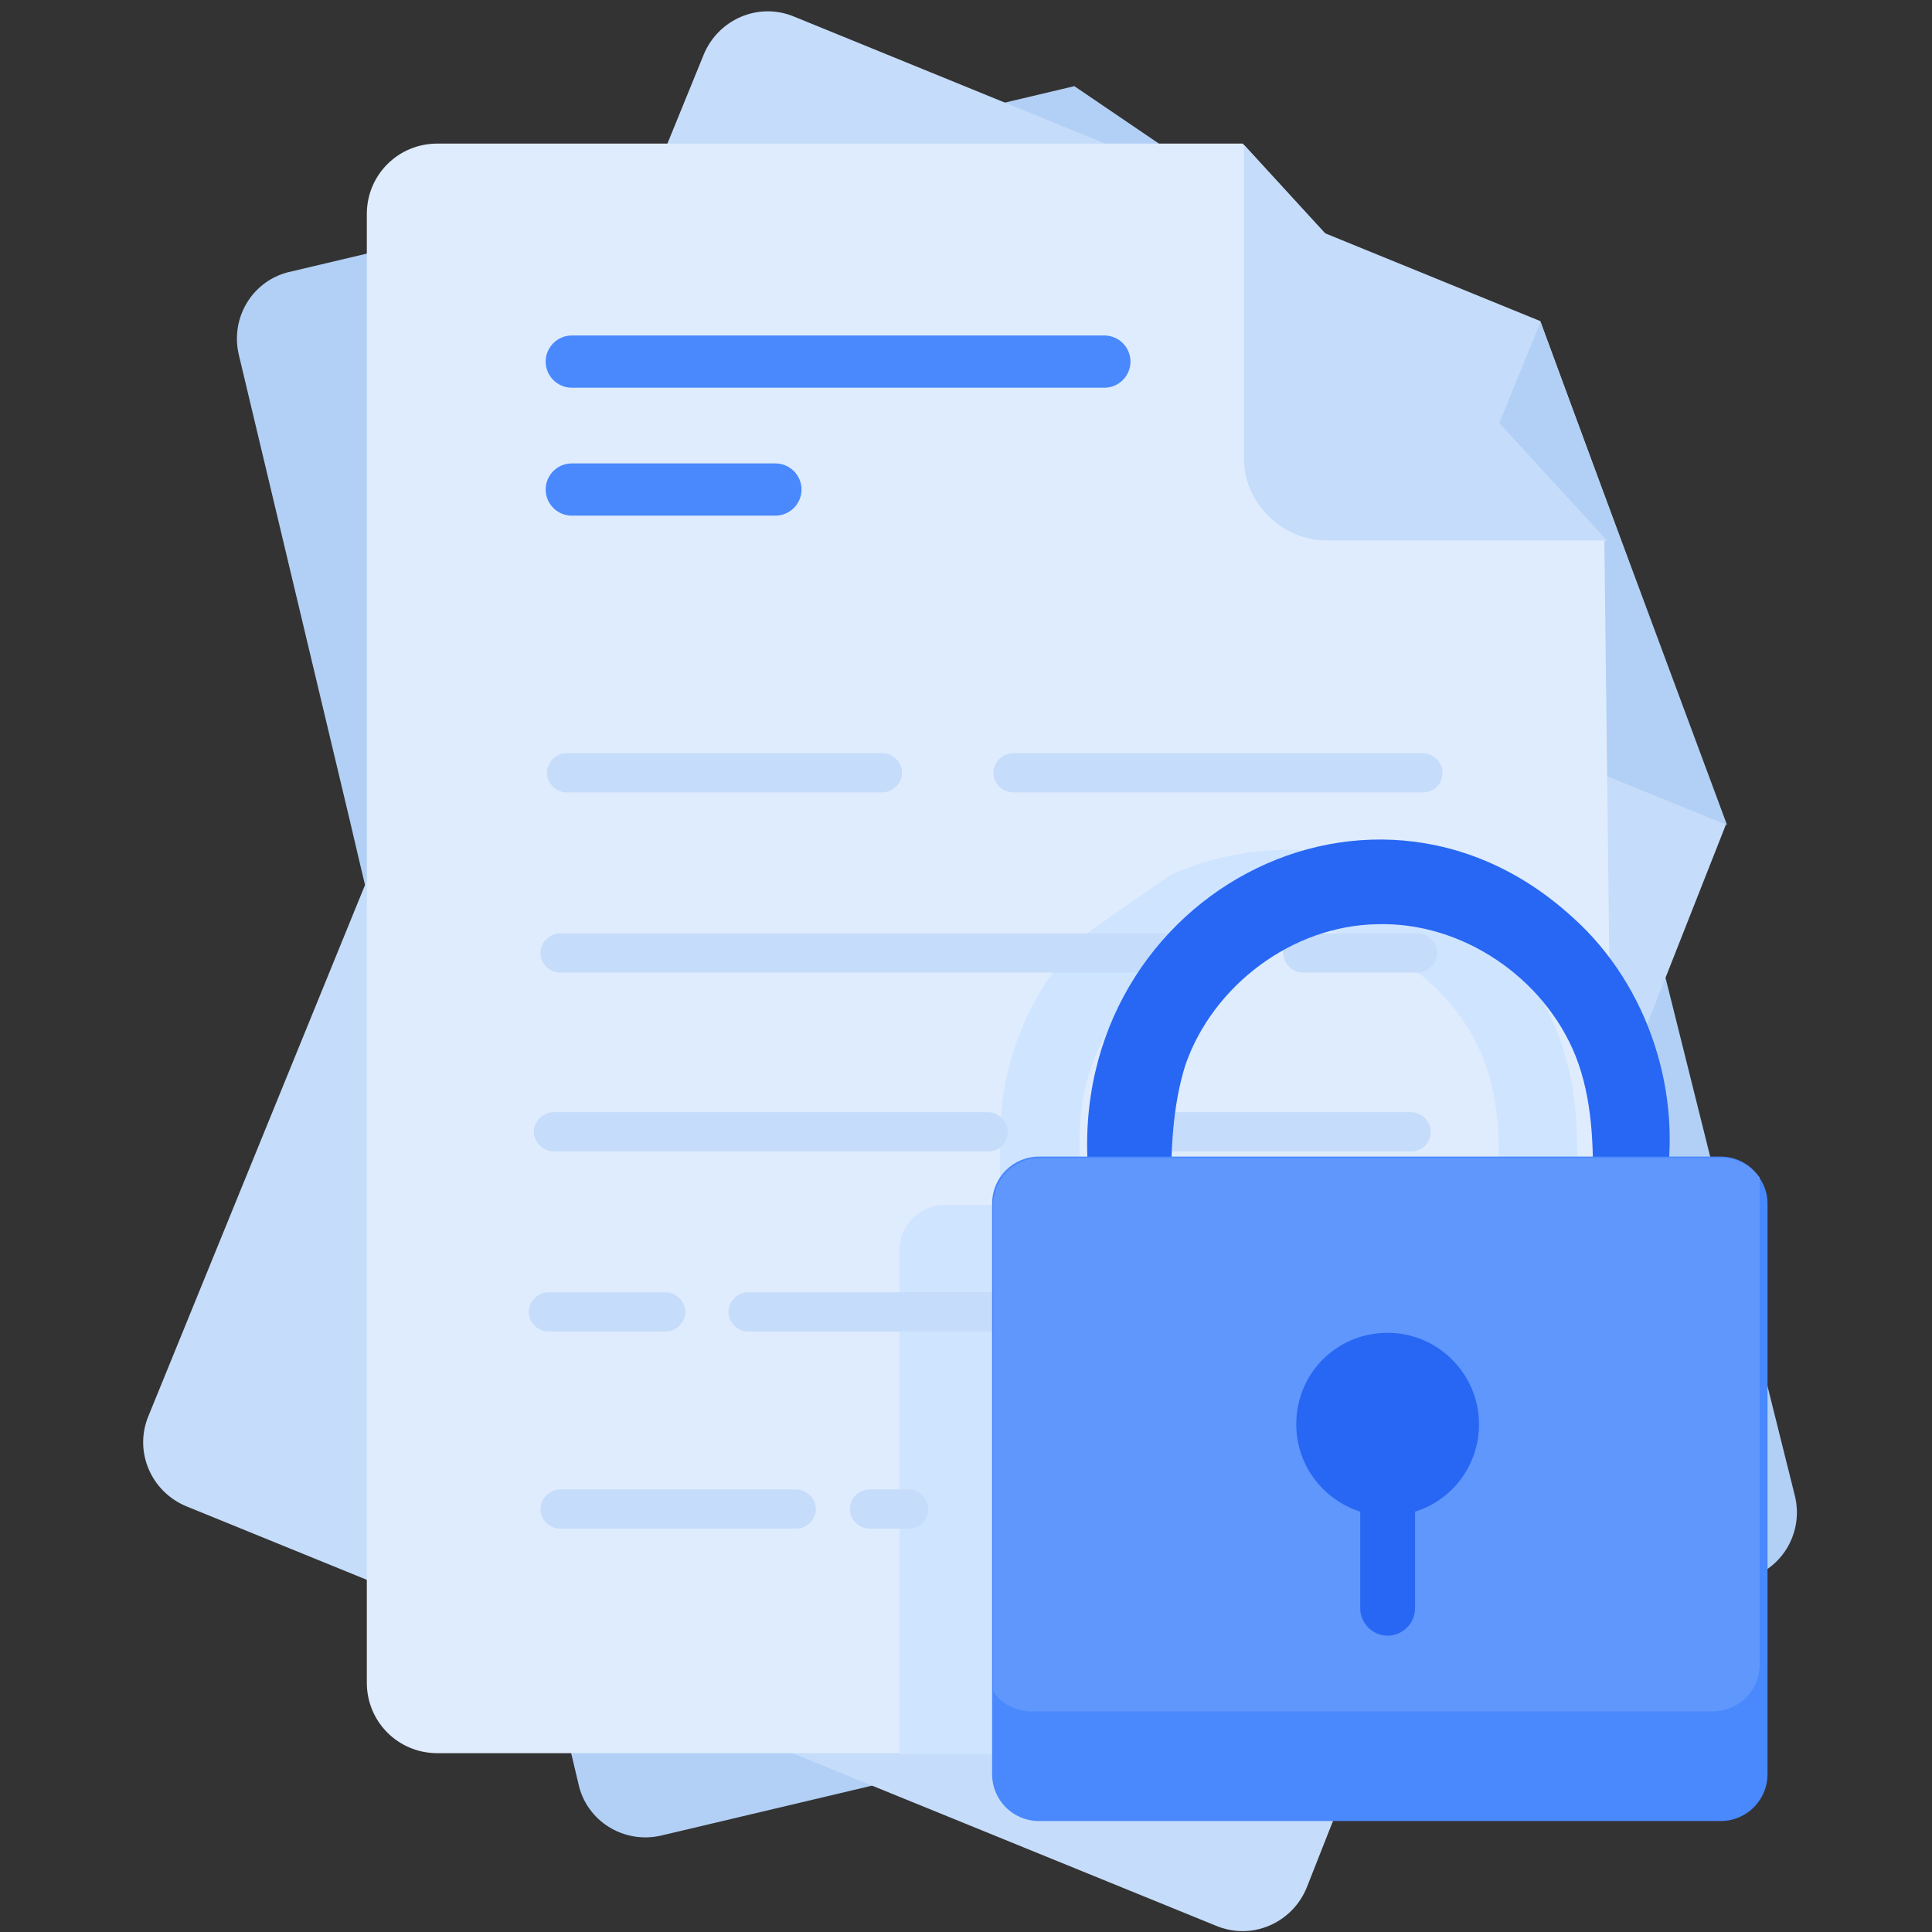 <svg width="128px" height="148px" xmlns="http://www.w3.org/2000/svg" style="animation-delay: 0s; animation-direction: normal; animation-duration: 0s; animation-fill-mode: none; animation-iteration-count: 1; animation-name: none; animation-play-state: running; animation-timing-function: ease; background-attachment: scroll; background-blend-mode: normal; background-clip: border-box; background-color: rgba(0, 0, 0, 0); background-image: none; background-origin: padding-box; background-position: 0% 0%; background-repeat: repeat; background-size: auto; border-bottom-color: rgb(74, 85, 104); border-bottom-left-radius: 0px; border-bottom-right-radius: 0px; border-bottom-style: none; border-bottom-width: 0px; border-collapse: separate; border-image-outset: 0; border-image-repeat: stretch; border-image-slice: 100%; border-image-source: none; border-image-width: 1; border-left-color: rgb(74, 85, 104); border-left-style: none; border-left-width: 0px; border-right-color: rgb(74, 85, 104); border-right-style: none; border-right-width: 0px; border-top-color: rgb(74, 85, 104); border-top-left-radius: 0px; border-top-right-radius: 0px; border-top-style: none; border-top-width: 0px; bottom: auto; box-shadow: none; box-sizing: border-box; break-after: auto; break-before: auto; break-inside: auto; caption-side: top; clear: none; clip: auto; color: rgb(74, 85, 104); content: normal; cursor: pointer; direction: ltr; display: inline; empty-cells: show; float: none; font-family: &quot;Nunito Sans&quot;, sans-serif; font-kerning: auto; font-optical-sizing: auto; font-size: 14px; font-stretch: 100%; font-style: normal; font-variant: normal; font-variant-ligatures: normal; font-variant-caps: normal; font-variant-numeric: normal; font-variant-east-asian: normal; font-weight: 400; height: 20px; image-orientation: from-image; image-rendering: auto; isolation: auto; justify-items: normal; justify-self: auto; left: auto; letter-spacing: normal; line-height: 23.8px; list-style-image: none; list-style-position: outside; list-style-type: none; margin-bottom: 0px; margin-left: 0px; margin-right: 0px; margin-top: 0px; max-height: none; max-width: 100%; min-height: 0px; min-width: 0px; mix-blend-mode: normal; object-fit: fill; object-position: 50% 50%; offset-distance: 0px; offset-path: none; offset-rotate: auto 0deg; opacity: 1; orphans: 2; outline-color: rgb(74, 85, 104); outline-offset: 0px; outline-style: none; outline-width: 0px; overflow-anchor: auto; overflow-wrap: normal; overflow-x: hidden; overflow-y: hidden; padding-bottom: 0px; padding-left: 0px; padding-right: 0px; padding-top: 0px; pointer-events: none; position: static; resize: none; right: auto; scroll-behavior: auto; speak: normal; table-layout: auto; tab-size: 8; text-align: left; text-align-last: auto; text-decoration: none solid rgb(74, 85, 104); text-decoration-line: none; text-decoration-style: solid; text-decoration-color: rgb(74, 85, 104); text-decoration-skip-ink: auto; text-underline-position: auto; text-indent: 0px; text-rendering: auto; text-shadow: none; text-size-adjust: 100%; text-overflow: clip; text-transform: none; top: auto; touch-action: auto; transition-delay: 0s; transition-duration: 0s; transition-property: all; transition-timing-function: ease; unicode-bidi: normal; vertical-align: middle; visibility: visible; white-space: nowrap; widows: 2; width: 20px; will-change: auto; word-break: normal; word-spacing: 0px; z-index: auto; zoom: 1; -webkit-appearance: none; backface-visibility: visible; -webkit-border-horizontal-spacing: 0px; -webkit-border-image: none; -webkit-border-vertical-spacing: 0px; -webkit-box-align: stretch; -webkit-box-decoration-break: slice; -webkit-box-direction: normal; -webkit-box-flex: 0; -webkit-box-ordinal-group: 1; -webkit-box-orient: horizontal; -webkit-box-pack: start; -webkit-box-reflect: none; column-count: auto; column-gap: normal; column-rule-color: rgb(74, 85, 104); column-rule-style: none; column-rule-width: 0px; column-span: none; column-width: auto; backdrop-filter: none; align-content: normal; align-items: normal; align-self: auto; flex-basis: auto; flex-grow: 0; flex-shrink: 1; flex-direction: row; flex-wrap: nowrap; justify-content: normal; -webkit-font-smoothing: auto; grid-auto-columns: auto; grid-auto-flow: row; grid-auto-rows: auto; grid-column-end: auto; grid-column-start: auto; grid-template-areas: none; grid-template-columns: none; grid-template-rows: none; grid-row-end: auto; grid-row-start: auto; row-gap: normal; -webkit-highlight: none; hyphens: manual; -webkit-hyphenate-character: auto; -webkit-line-break: auto; -webkit-line-clamp: none; -webkit-locale: &quot;en&quot;; -webkit-mask-box-image: none; -webkit-mask-box-image-outset: 0; -webkit-mask-box-image-repeat: stretch; -webkit-mask-box-image-slice: 0 fill; -webkit-mask-box-image-source: none; -webkit-mask-box-image-width: auto; -webkit-mask-clip: border-box; -webkit-mask-composite: source-over; -webkit-mask-image: none; -webkit-mask-origin: border-box; -webkit-mask-position: 0% 0%; -webkit-mask-repeat: repeat; -webkit-mask-size: auto; order: 0; perspective: none; perspective-origin: 10px 10px; -webkit-print-color-adjust: economy; -webkit-rtl-ordering: logical; shape-outside: none; shape-image-threshold: 0; shape-margin: 0px; -webkit-tap-highlight-color: rgba(31, 45, 61, 0); -webkit-text-combine: none; -webkit-text-decorations-in-effect: none; -webkit-text-emphasis-color: rgb(74, 85, 104); -webkit-text-emphasis-position: over right; -webkit-text-emphasis-style: none; -webkit-text-fill-color: rgb(74, 85, 104); -webkit-text-orientation: vertical-right; -webkit-text-security: none; -webkit-text-stroke-color: rgb(74, 85, 104); -webkit-text-stroke-width: 0px; transform: none; transform-origin: 10px 10px; transform-style: flat; -webkit-user-drag: auto; -webkit-user-modify: read-only; user-select: auto; -webkit-writing-mode: horizontal-tb; -webkit-app-region: none; buffered-rendering: auto; clip-path: none; clip-rule: nonzero; mask: none; filter: none; flood-color: rgb(0, 0, 0); flood-opacity: 1; lighting-color: rgb(255, 255, 255); stop-color: rgb(0, 0, 0); stop-opacity: 1; color-interpolation: srgb; color-interpolation-filters: linearrgb; color-rendering: auto; fill: rgb(0, 0, 0); fill-opacity: 1; fill-rule: nonzero; marker-end: none; marker-mid: none; marker-start: none; mask-type: luminance; shape-rendering: auto; stroke: none; stroke-dasharray: none; stroke-dashoffset: 0px; stroke-linecap: butt; stroke-linejoin: miter; stroke-miterlimit: 4; stroke-opacity: 1; stroke-width: 1px; alignment-baseline: auto; baseline-shift: 0px; dominant-baseline: auto; text-anchor: start; writing-mode: horizontal-tb; vector-effect: none; paint-order: normal; d: none; cx: 0px; cy: 0px; x: 0px; y: 0px; r: 0px; rx: auto; ry: auto; caret-color: rgb(74, 85, 104); line-break: auto;" version="1.1" xmlns:xlink="http://www.w3.org/1999/xlink"><rect width="100%" height="100%" fill="#333333" stroke="none"/><style  type="text/css">*, ::after, ::before { box-sizing: border-box; }
svg { overflow: hidden; vertical-align: middle; }
.img-fluid { max-width: 100%; height: auto; }
svg { vertical-align: middle; overflow: hidden; }</style><svg xmlns:xlink="http://www.w3.org/1999/xlink" viewBox="0 0 128 148" version="1.1" class="injected-svg svg-inject img-fluid" style="height:20px">
    <!-- Generator: Sketch 51.2 (57519) - http://www.bohemiancoding.com/sketch -->
    <title>Secure_Files</title>
    <desc>Created with Sketch.</desc>
    <defs/>
    <g id="Page-1" stroke="none" stroke-width="1" fill="none" fill-rule="evenodd">
        <g id="Secure_Files" fill-rule="nonzero">
            <path d="M17.5,65.8 L8.3,27.2 C7.6,24.3 9.4,21.4 12.3,20.8 L72.3,6.6 L106.3,29.7 L127.5,114.6 C128.2,117.5 126.4,120.4 123.5,121 L40.7,140.6 C37.8,141.3 34.9,139.5 34.3,136.6 L16.8,62.9" id="Shape" fill="#B2D0F5"/>
            <g id="Group">
                <g id="Shape">
                    <path d="M122.2,63.2 L90.1,144.6 C89,147.3 85.9,148.7 83.1,147.5 L4.3,115.4 C1.6,114.3 0.2,111.2 1.4,108.4 L43.9,4.2 C45,1.5 48.1,0.1 50.9,1.3 L108,24.6 L122.2,63.2 Z" fill="#C5DCFA"/>
                    <path d="M108,24.7 L98.9,47 C97.6,50.1 99.3,53.8 102.4,55.1 L122.3,63.2" fill="#B2D0F5"/>
                </g>
                <g transform="translate(18, 11)" id="Shape">
                    <path d="M96,117.9 C96,120.9 93.6,123.3 90.6,123.3 L5.5,123.3 C2.5,123.3 0.1,120.9 0.1,117.9 L0.1,5.4 C0.1,2.4 2.5,0 5.5,0 L67.2,0 L94.9,30.3 L95.5,81.1 L96,117.9 Z" fill="#DFECFD"/>
                    <path d="M95.6,81.2 L92.8,81.2 C92.8,75.8 93.3,70.8 89.6,64.7 C89.6,64.7 89.6,64.7 89.6,64.7 C89.5,64.5 87.5,61.6 87.3,61.6 C80.9,54.3 70.5,52.1 61.7,56 L55.1,60.6 C51.1,64.6 48.6,70.1 48.6,76.2 L48.6,81.3 L44.4,81.3 C42.5,81.3 40.9,82.8 40.9,84.8 L40.9,123.4 L90.6,123.4 C93.6,123.4 96,121 96,118 L95.6,81.2 Z M86.8,81.2 L54.7,81.2 L54.7,76.1 C54.7,62.2 71.5,54.4 82.1,64.8 C87.5,70.2 86.8,76.2 86.8,81.2 Z" fill="#CFE4FF"/>
                    <path d="M80.3,91 L29.3,91 C28.5,91 27.8,90.3 27.8,89.5 C27.8,88.7 28.5,88 29.3,88 L80.3,88 C81.1,88 81.8,88.7 81.8,89.5 C81.8,90.3 81.1,91 80.3,91 Z" fill="#C5DCFA"/>
                    <path d="M23,91 L14,91 C13.2,91 12.5,90.3 12.5,89.5 C12.5,88.7 13.2,88 14,88 L23,88 C23.8,88 24.5,88.7 24.5,89.5 C24.5,90.3 23.8,91 23,91 Z" fill="#C5DCFA"/>
                    <path d="M80.1,77.2 L57.3,77.2 C56.5,77.2 55.8,76.5 55.8,75.7 C55.8,74.9 56.5,74.2 57.3,74.2 L80.1,74.2 C80.9,74.2 81.6,74.9 81.6,75.7 C81.6,76.5 81,77.2 80.1,77.2 Z" fill="#C5DCFA"/>
                    <path d="M47.7,77.2 L14.4,77.2 C13.6,77.2 12.9,76.5 12.9,75.7 C12.9,74.9 13.6,74.2 14.4,74.2 L47.7,74.2 C48.5,74.2 49.2,74.9 49.2,75.7 C49.2,76.5 48.6,77.2 47.7,77.2 Z" fill="#C5DCFA"/>
                    <path d="M80.6,63.5 L71.8,63.5 C71,63.5 70.3,62.8 70.3,62 C70.3,61.2 71,60.5 71.8,60.5 L80.6,60.5 C81.4,60.5 82.1,61.2 82.1,62 C82.1,62.8 81.4,63.5 80.6,63.5 Z" fill="#C5DCFA"/>
                    <path d="M63.6,63.5 L14.9,63.5 C14.1,63.5 13.4,62.8 13.4,62 C13.4,61.2 14.1,60.5 14.9,60.5 L63.6,60.5 C64.4,60.5 65.1,61.2 65.1,62 C65.1,62.8 64.4,63.5 63.6,63.5 Z" fill="#C5DCFA"/>
                    <path d="M41.6,106.1 L38.6,106.1 C37.8,106.1 37.1,105.4 37.1,104.6 C37.1,103.8 37.8,103.1 38.6,103.1 L41.6,103.1 C42.4,103.1 43.1,103.8 43.1,104.6 C43.1,105.4 42.5,106.1 41.6,106.1 Z" fill="#C5DCFA"/>
                    <path d="M33,106.1 L14.9,106.1 C14.1,106.1 13.4,105.4 13.4,104.6 C13.4,103.8 14.1,103.1 14.9,103.1 L33,103.1 C33.8,103.1 34.5,103.8 34.5,104.6 C34.5,105.4 33.8,106.1 33,106.1 Z" fill="#C5DCFA"/>
                    <path d="M81,49.7 L49.6,49.7 C48.8,49.7 48.1,49 48.1,48.2 C48.1,47.4 48.8,46.7 49.6,46.7 L81,46.7 C81.8,46.7 82.5,47.4 82.5,48.2 C82.5,49 81.9,49.7 81,49.7 Z" fill="#C5DCFA"/>
                    <path d="M39.6,49.7 L15.4,49.7 C14.6,49.7 13.9,49 13.9,48.2 C13.9,47.4 14.6,46.7 15.4,46.7 L39.6,46.7 C40.4,46.7 41.1,47.4 41.1,48.2 C41.1,49 40.4,49.7 39.6,49.7 Z" fill="#C5DCFA"/>
                    <path d="M56.6,18.7 L15.8,18.7 C14.7,18.7 13.8,17.8 13.8,16.7 C13.8,15.6 14.7,14.7 15.8,14.7 L56.6,14.7 C57.7,14.7 58.6,15.6 58.6,16.7 C58.6,17.8 57.7,18.7 56.6,18.7 Z" fill="#4988FD"/>
                    <path d="M31.4,28.5 L15.8,28.5 C14.7,28.5 13.8,27.6 13.8,26.5 C13.8,25.4 14.7,24.5 15.8,24.5 L31.4,24.5 C32.5,24.5 33.4,25.4 33.4,26.5 C33.4,27.6 32.5,28.5 31.4,28.5 Z" fill="#4988FD"/>
                    <path d="M67.3,0.1 L67.3,24.2 C67.3,27.5 70.2,30.4 73.6,30.4 L95.1,30.4" fill="#C5DCFA"/>
                </g>
                <g transform="translate(66, 64)" id="Shape">
                    <path d="M7.6,27.8 C9.4,27.8 11.9,27.5 13.7,27.5 C13.7,24.2 13.8,20.8 14.8,17.6 C16.9,11.5 23,6.9 29.5,6.8 C36,6.6 42.3,10.9 44.7,16.9 C46,20.2 46.1,23.9 46,27.5 C47.8,27.5 49.7,27.5 51.5,27.5 C53,19.9 50.3,11.5 44.5,6.3 C28.6,-8.3 4.2,5.7 7.6,27.8 Z" fill="#2767F4"/>
                    <path d="M59.4,28.2 L59.4,71.9 C59.4,73.9 57.8,75.5 55.8,75.5 L3.6,75.5 C1.6,75.5 4.54747351e-13,73.9 4.54747351e-13,71.9 L4.54747351e-13,28.2 C4.54747351e-13,26.2 1.6,24.6 3.6,24.6 L55.8,24.6 C57,24.6 58.1,25.2 58.7,26.1 C59.2,26.8 59.4,27.5 59.4,28.2 Z" fill="#4988FD"/>
                    <path d="M58.8,26.2 L58.8,63.5 C58.8,65.5 57.2,67.1 55.2,67.1 L3,67.1 C1.8,67.1 0.7,66.5 0.1,65.6 L0.1,28.3 C0.1,26.3 1.7,24.7 3.7,24.7 L55.9,24.7 C57.1,24.7 58.1,25.3 58.8,26.2 Z" fill="#6097FD"/>
                    <path d="M37.3,45.1 C37.3,48.2 35.3,50.9 32.4,51.8 L32.4,59.2 C32.4,60.4 31.4,61.3 30.3,61.3 C29.1,61.3 28.2,60.3 28.2,59.2 L28.2,51.8 C25.4,50.9 23.3,48.3 23.3,45.1 C23.3,41.2 26.4,38.1 30.3,38.1 C34.2,38.1 37.3,41.3 37.3,45.1 Z" fill="#2767F4"/>
                </g>
            </g>
        </g>
    </g>
</svg></svg>